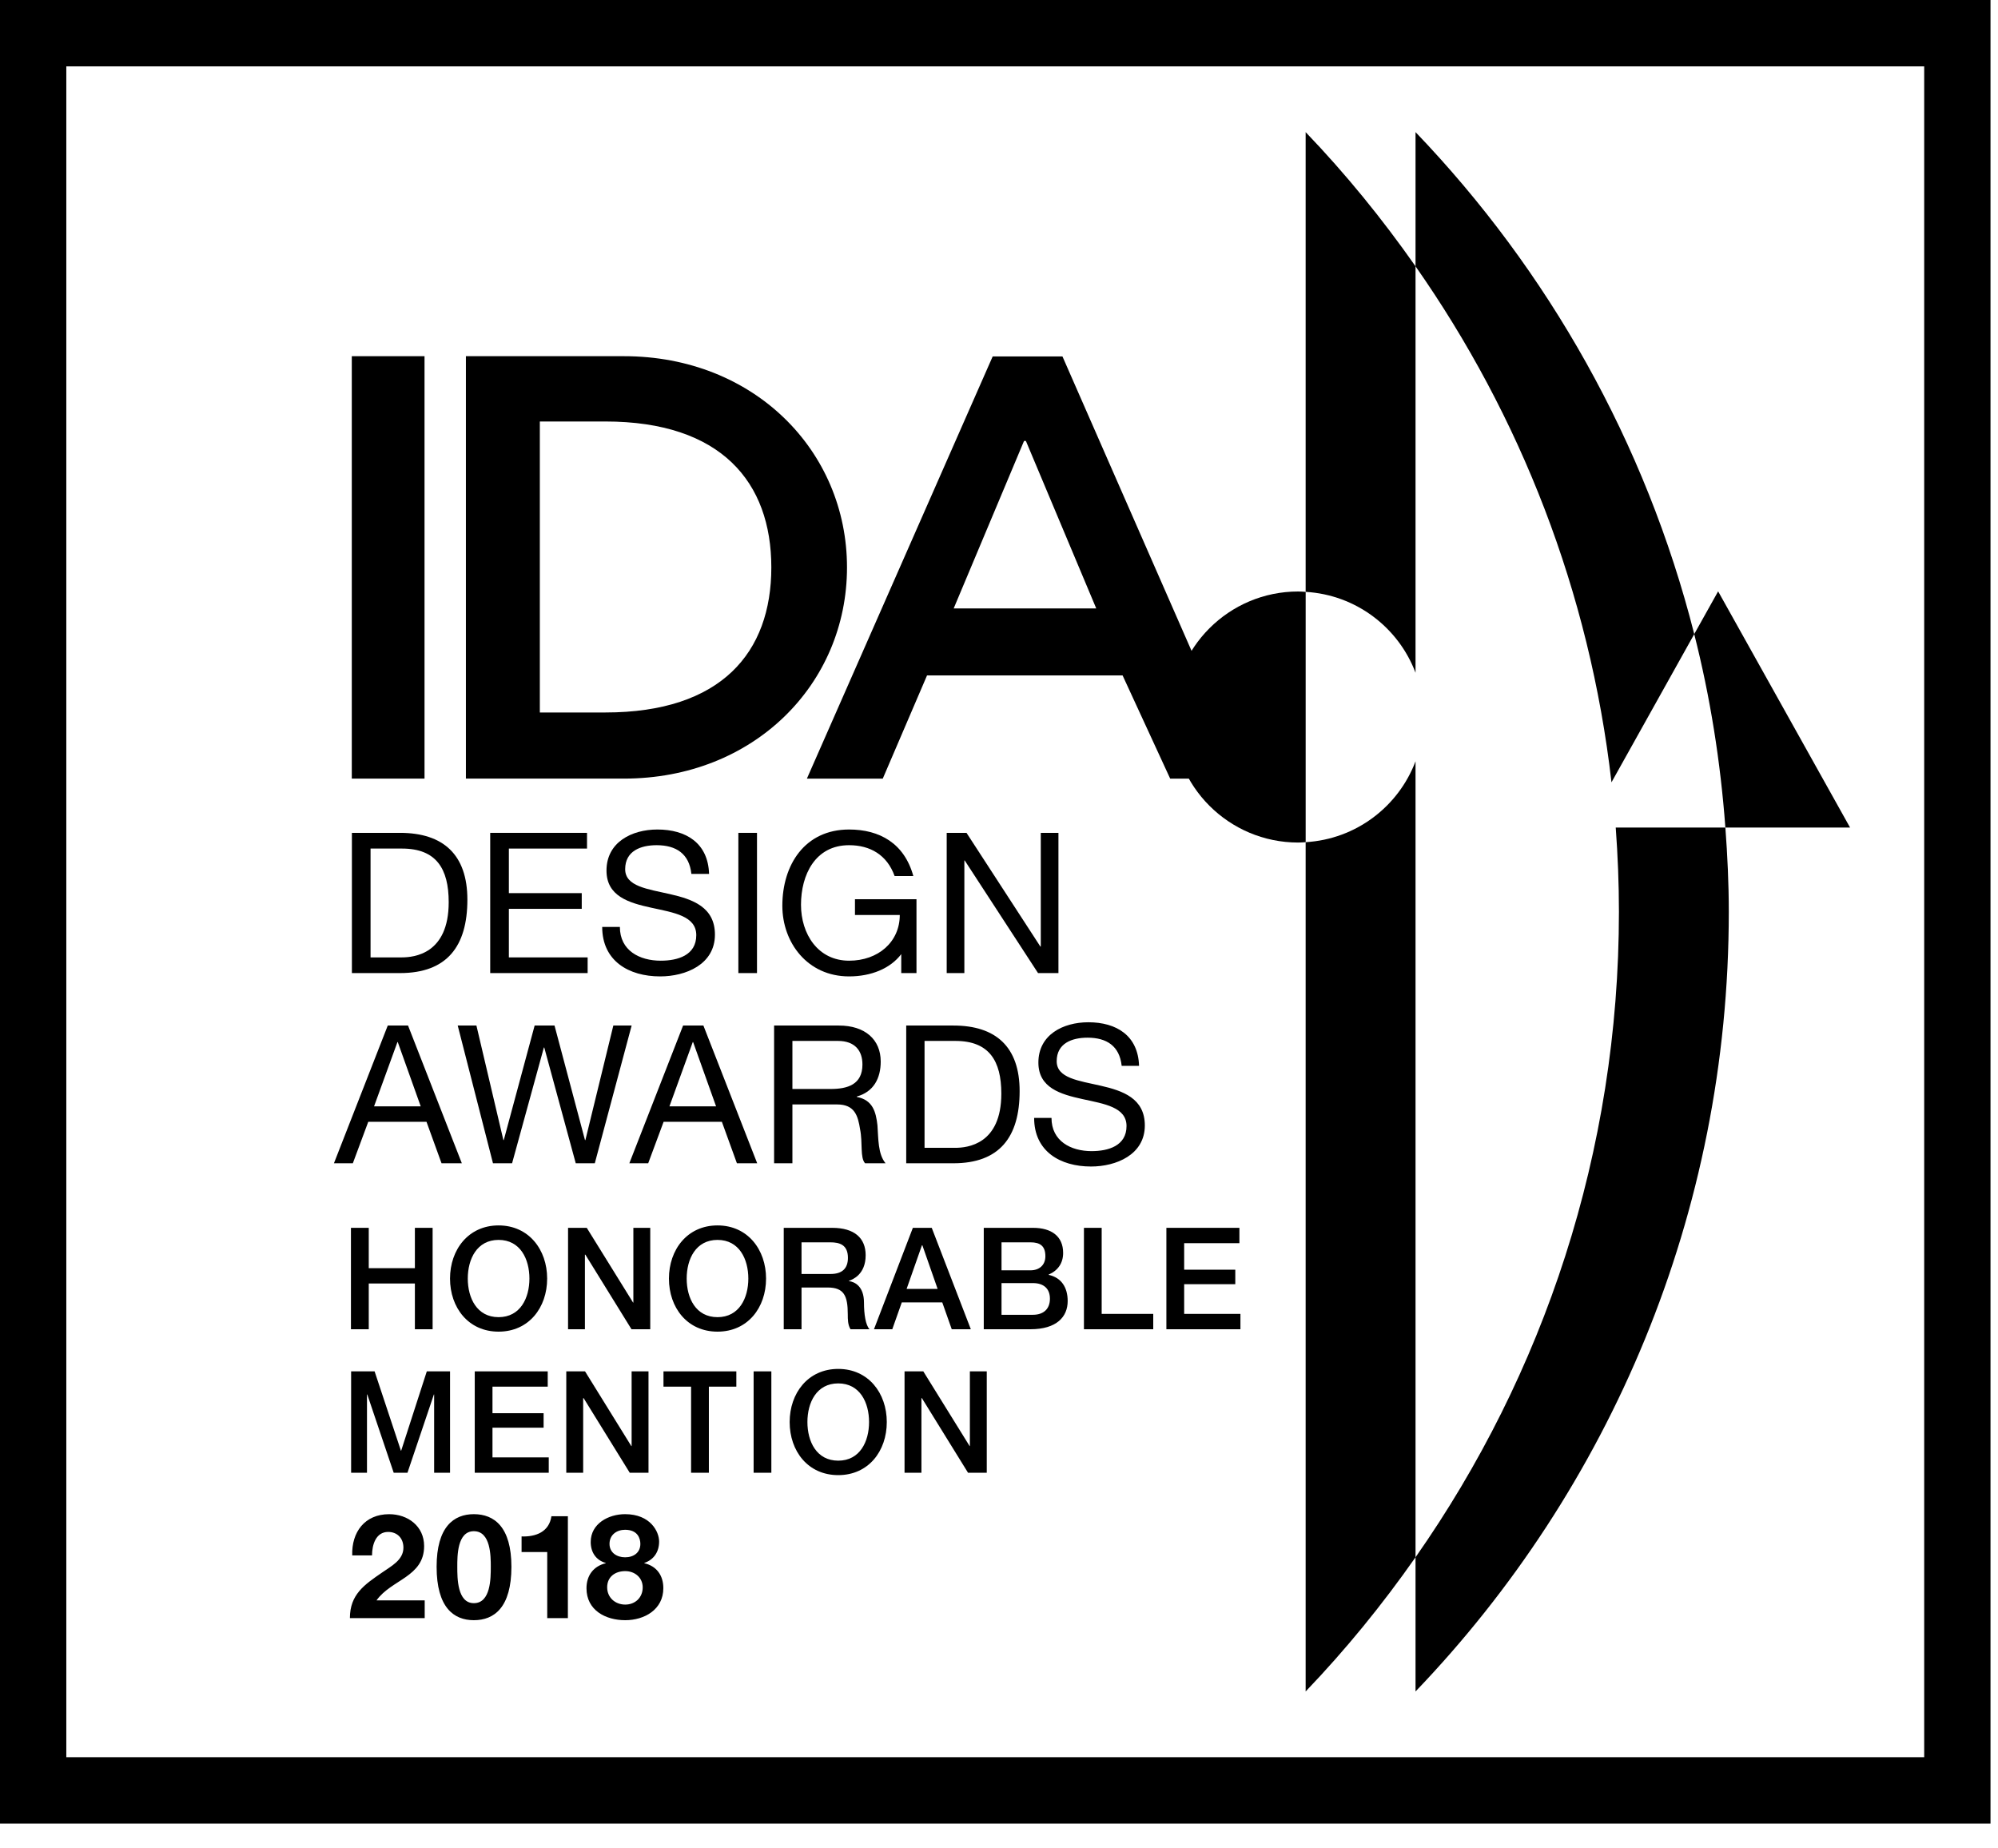 <svg class="svg-award--ida" xmlns="http://www.w3.org/2000/svg" viewBox="0 0 80 74" data-inview="short">
  <g fill-rule="evenodd">
    <path d="M0,73.008 L79.7,73.008 L79.7,0 L0,0 L0,73.008 Z M2.655,70.349 L77.045,70.349 L77.045,2.657 L2.655,2.657 L2.655,70.349 Z"/>
    <path d="M14.09,33.343 L16.016,33.343 C17.748,33.343 18.714,34.216 18.714,36.016 C18.714,37.894 17.889,38.957 16.016,38.957 L14.09,38.957 L14.09,33.343 Z M14.837,38.329 L16.079,38.329 C16.591,38.329 17.966,38.188 17.966,36.119 C17.966,34.782 17.472,33.972 16.096,33.972 L14.837,33.972 L14.837,38.329 Z"/>
    <polygon points="19.628 33.343 23.504 33.343 23.504 33.972 20.375 33.972 20.375 35.756 23.293 35.756 23.293 36.385 20.375 36.385 20.375 38.329 23.529 38.329 23.529 38.957 19.628 38.957"/>
    <path d="M27.683,34.986 C27.596,34.176 27.07,33.837 26.291,33.837 C25.654,33.837 25.032,34.066 25.032,34.798 C25.032,36.181 28.626,35.205 28.626,37.417 C28.626,38.612 27.455,39.09 26.433,39.09 C25.174,39.09 24.112,38.47 24.112,37.109 L24.82,37.109 C24.82,38.055 25.606,38.461 26.456,38.461 C27.133,38.461 27.879,38.248 27.879,37.439 C27.879,35.898 24.284,36.914 24.284,34.853 C24.284,33.72 25.291,33.209 26.323,33.209 C27.471,33.209 28.352,33.751 28.391,34.986 L27.683,34.986 Z"/>
    <polygon points="29.564 38.957 30.31 38.957 30.31 33.343 29.564 33.343"/>
    <path d="M36.086,38.198 C35.645,38.78 34.869,39.09 33.998,39.09 C32.324,39.09 31.325,37.73 31.325,36.262 C31.325,34.626 32.222,33.209 33.998,33.209 C35.217,33.209 36.209,33.759 36.57,35.073 L35.821,35.073 C35.517,34.224 34.839,33.837 33.998,33.837 C32.638,33.837 32.072,35.026 32.072,36.222 C32.072,37.392 32.749,38.461 33.998,38.461 C35.164,38.461 36.027,37.709 36.027,36.631 L34.233,36.631 L34.233,36 L36.696,36 L36.696,38.957 L36.086,38.957 L36.086,38.198 Z"/>
    <polygon points="37.906 33.343 38.699 33.343 41.656 37.894 41.673 37.894 41.673 33.343 42.38 33.343 42.38 38.957 41.563 38.957 38.628 34.45 38.613 34.45 38.613 38.957 37.906 38.957"/>
    <path d="M15.526,41.057 L16.338,41.057 L18.492,46.571 L17.679,46.571 L17.077,44.911 L14.745,44.911 L14.128,46.571 L13.371,46.571 L15.526,41.057 Z M14.977,44.293 L16.846,44.293 L15.927,41.72 L15.913,41.72 L14.977,44.293 Z"/>
    <polygon points="23.816 46.571 23.053 46.571 21.792 41.936 21.777 41.936 20.504 46.571 19.739 46.571 18.327 41.057 19.076 41.057 20.156 45.643 20.171 45.643 21.407 41.057 22.203 41.057 23.423 45.643 23.439 45.643 24.558 41.057 25.291 41.057"/>
    <path d="M27.351 41.057L28.164 41.057 30.318 46.571 29.506 46.571 28.904 44.911 26.571 44.911 25.954 46.571 25.199 46.571 27.351 41.057zM26.804 44.293L28.672 44.293 27.753 41.72 27.738 41.72 26.804 44.293zM30.995 41.057L33.588 41.057C34.632 41.057 35.264 41.612 35.264 42.499 35.264 43.172 34.978 43.713 34.307 43.898L34.307 43.915C34.949 44.038 35.072 44.516 35.133 45.05 35.172 45.581 35.149 46.201 35.458 46.571L34.638 46.571C34.431 46.348 34.547 45.752 34.438 45.211 34.353 44.677 34.229 44.216 33.519 44.216L31.728 44.216 31.728 46.571 30.995 46.571 30.995 41.057zM33.256 43.597C33.937 43.597 34.532 43.42 34.532 42.617 34.532 42.068 34.236 41.673 33.551 41.673L31.728 41.673 31.728 43.597 33.256 43.597zM36.285 41.057L38.177 41.057C39.876 41.057 40.826 41.913 40.826 43.681 40.826 45.528 40.015 46.571 38.177 46.571L36.285 46.571 36.285 41.057zM37.019 45.953L38.24 45.953C38.741 45.953 40.093 45.813 40.093 43.783 40.093 42.472 39.606 41.673 38.255 41.673L37.019 41.673 37.019 45.953zM44.912 42.67C44.827 41.875 44.31 41.543 43.546 41.543 42.921 41.543 42.31 41.767 42.31 42.486 42.31 43.844 45.839 42.886 45.839 45.057 45.839 46.23 44.689 46.701 43.685 46.701 42.448 46.701 41.407 46.093 41.407 44.756L42.102 44.756C42.102 45.683 42.875 46.085 43.708 46.085 44.372 46.085 45.106 45.875 45.106 45.081 45.106 43.568 41.577 44.563 41.577 42.539 41.577 41.426 42.564 40.926 43.577 40.926 44.704 40.926 45.569 41.459 45.608 42.67L44.912 42.67z"/>
    <polygon points="14.052 49.156 14.765 49.156 14.765 50.771 16.612 50.771 16.612 49.156 17.322 49.156 17.322 53.216 16.612 53.216 16.612 51.384 14.765 51.384 14.765 53.216 14.052 53.216"/>
    <path d="M21.908,51.187 C21.908,52.35 21.174,53.312 19.963,53.312 C18.753,53.312 18.019,52.35 18.019,51.187 C18.019,50.031 18.753,49.059 19.963,49.059 C21.174,49.059 21.908,50.031 21.908,51.187 M18.73,51.187 C18.73,51.966 19.094,52.732 19.963,52.732 C20.833,52.732 21.198,51.966 21.198,51.187 C21.198,50.407 20.833,49.639 19.963,49.639 C19.094,49.639 18.73,50.407 18.73,51.187"/>
    <polygon points="22.745 49.156 23.494 49.156 25.349 52.148 25.36 52.148 25.36 49.156 26.036 49.156 26.036 53.216 25.285 53.216 23.438 50.23 23.42 50.23 23.42 53.216 22.745 53.216"/>
    <path d="M30.673 51.187C30.673 52.35 29.94 53.312 28.729 53.312 27.518 53.312 26.784 52.35 26.784 51.187 26.784 50.031 27.518 49.059 28.729 49.059 29.94 49.059 30.673 50.031 30.673 51.187M27.495 51.187C27.495 51.966 27.858 52.732 28.729 52.732 29.598 52.732 29.963 51.966 29.963 51.187 29.963 50.407 29.598 49.639 28.729 49.639 27.858 49.639 27.495 50.407 27.495 51.187M31.381 49.156L33.32 49.156C34.212 49.156 34.661 49.566 34.661 50.253 34.661 51.031 34.128 51.23 33.991 51.278L33.991 51.289C34.236 51.318 34.594 51.51 34.594 52.148 34.594 52.624 34.661 53.051 34.816 53.216L34.055 53.216C33.945 53.039 33.945 52.818 33.945 52.619 33.945 51.872 33.792 51.545 33.139 51.545L32.093 51.545 32.093 53.216 31.381 53.216 31.381 49.156zM32.093 51.003L33.258 51.003C33.713 51.003 33.951 50.788 33.951 50.357 33.951 49.832 33.616 49.736 33.246 49.736L32.093 49.736 32.093 51.003zM36.551 49.156L37.307 49.156 38.872 53.216 38.108 53.216 37.728 52.14 36.108 52.14 35.727 53.216 34.994 53.216 36.551 49.156zM36.301 51.6L37.542 51.6 36.932 49.856 36.914 49.856 36.301 51.6zM39.39 49.156L41.364 49.156C42.091 49.156 42.568 49.486 42.568 50.16 42.568 50.571 42.358 50.867 41.989 51.027L41.989 51.039C42.488 51.146 42.75 51.532 42.75 52.086 42.75 52.72 42.308 53.216 41.254 53.216L39.39 53.216 39.39 49.156zM40.101 50.857L41.26 50.857C41.602 50.857 41.857 50.657 41.857 50.292 41.857 49.883 41.647 49.736 41.26 49.736L40.101 49.736 40.101 50.857zM40.101 52.637L41.357 52.637C41.788 52.637 42.039 52.401 42.039 51.992 42.039 51.589 41.788 51.368 41.357 51.368L40.101 51.368 40.101 52.637z"/>
    <polygon points="43.401 49.156 44.111 49.156 44.111 52.601 46.176 52.601 46.176 53.216 43.401 53.216"/>
    <polygon points="46.702 49.156 49.626 49.156 49.626 49.77 47.414 49.77 47.414 50.832 49.461 50.832 49.461 51.412 47.414 51.412 47.414 52.601 49.667 52.601 49.667 53.216 46.702 53.216"/>
    <polygon points="14.059 54.902 14.999 54.902 16.053 58.078 16.063 58.078 17.089 54.902 18.02 54.902 18.02 58.961 17.383 58.961 17.383 55.827 17.373 55.827 16.315 58.961 15.764 58.961 14.706 55.827 14.694 55.827 14.694 58.961 14.059 58.961"/>
    <polygon points="19.009 54.902 21.931 54.902 21.931 55.514 19.719 55.514 19.719 56.577 21.766 56.577 21.766 57.157 19.719 57.157 19.719 58.346 21.972 58.346 21.972 58.961 19.009 58.961"/>
    <polygon points="22.674 54.902 23.425 54.902 25.277 57.892 25.29 57.892 25.29 54.902 25.966 54.902 25.966 58.961 25.215 58.961 23.369 55.975 23.35 55.975 23.35 58.961 22.674 58.961"/>
    <polygon points="26.566 54.902 29.483 54.902 29.483 55.514 28.383 55.514 28.383 58.961 27.671 58.961 27.671 55.514 26.566 55.514"/>
    <polygon points="30.175 58.961 30.885 58.961 30.885 54.902 30.175 54.902"/>
    <path d="M35.507,56.931 C35.507,58.096 34.773,59.056 33.563,59.056 C32.352,59.056 31.618,58.096 31.618,56.931 C31.618,55.776 32.352,54.804 33.563,54.804 C34.773,54.804 35.507,55.776 35.507,56.931 M32.329,56.931 C32.329,57.71 32.693,58.477 33.563,58.477 C34.432,58.477 34.797,57.71 34.797,56.931 C34.797,56.151 34.432,55.384 33.563,55.384 C32.693,55.384 32.329,56.151 32.329,56.931"/>
    <polygon points="36.218 54.902 36.969 54.902 38.823 57.892 38.834 57.892 38.834 54.902 39.51 54.902 39.51 58.961 38.76 58.961 36.913 55.975 36.894 55.975 36.894 58.961 36.218 58.961"/>
    <path d="M14.103 62.269C14.074 61.337 14.604 60.62 15.582 60.62 16.329 60.62 16.982 61.098 16.982 61.897 16.982 63.132 15.669 63.233 15.075 64.071L17.005 64.071 17.005 64.78 14.01 64.78C14.01 63.832 14.592 63.442 15.297 62.957 15.652 62.706 16.153 62.461 16.153 61.961 16.153 61.572 15.897 61.33 15.542 61.33 15.052 61.33 14.896 61.839 14.896 62.269L14.103 62.269zM18.973 60.619C19.79 60.619 20.477 61.132 20.477 62.725 20.477 64.35 19.79 64.864 18.973 64.864 18.164 64.864 17.482 64.35 17.482 62.725 17.482 61.132 18.164 60.619 18.973 60.619M18.973 64.182C19.651 64.182 19.651 63.183 19.651 62.725 19.651 62.3 19.651 61.301 18.973 61.301 18.303 61.301 18.31 62.3 18.31 62.725 18.31 63.183 18.31 64.182 18.973 64.182M22.738 64.781L21.911 64.781 21.911 62.136 20.884 62.136 20.884 61.511C21.462 61.53 21.987 61.326 22.079 60.702L22.738 60.702 22.738 64.781zM25.028 60.619C26.043 60.619 26.391 61.319 26.391 61.715 26.391 62.118 26.188 62.439 25.798 62.572L25.798 62.583C26.286 62.695 26.56 63.068 26.56 63.581 26.56 64.442 25.798 64.864 25.035 64.864 24.247 64.864 23.483 64.467 23.483 63.585 23.483 63.068 23.769 62.7 24.254 62.583L24.254 62.572C23.856 62.461 23.652 62.136 23.652 61.734 23.652 60.997 24.364 60.619 25.028 60.619M25.035 64.239C25.43 64.239 25.734 63.96 25.734 63.55 25.734 63.16 25.418 62.899 25.035 62.899 24.632 62.899 24.311 63.126 24.311 63.546 24.311 63.964 24.638 64.239 25.035 64.239M25.028 62.346C25.372 62.346 25.64 62.158 25.64 61.809 25.64 61.6 25.541 61.244 25.028 61.244 24.696 61.244 24.405 61.443 24.405 61.809 24.405 62.158 24.696 62.346 25.028 62.346"/>
    <polygon points="14.086 31.171 16.998 31.171 16.998 14.26 14.086 14.26"/>
    <path d="M18.655 14.26L24.982 14.26C30.193 14.26 33.914 18.05 33.914 22.716 33.914 27.381 30.193 31.171 24.982 31.171L18.655 31.171 18.655 14.26zM21.615 28.524L24.235 28.524C28.879 28.524 30.884 26.126 30.884 22.716 30.884 19.305 28.879 16.874 24.235 16.874L21.615 16.874 21.615 28.524zM56.678 5.289L56.678 10.662C60.87 16.648 63.649 23.694 64.524 31.32L67.838 25.386C65.892 17.715 61.986 10.826 56.678 5.289M64.694 33.131C64.776 34.245 64.822 35.369 64.822 36.502 64.822 46.117 61.805 55.026 56.678 62.344L56.678 67.717C64.447 59.614 69.221 48.616 69.221 36.502 69.221 35.369 69.167 34.246 69.084 33.131L64.694 33.131z"/>
    <path d="M74.077 33.131L68.794 23.674 67.837 25.386C68.473 27.89 68.888 30.481 69.084 33.131L74.077 33.131zM51.981 23.68C49.204 23.68 46.955 25.93 46.955 28.706 46.955 31.481 49.204 33.731 51.981 33.731 52.081 33.731 52.179 33.722 52.279 33.716L52.279 23.695C52.179 23.689 52.081 23.68 51.981 23.68"/>
    <path d="M52.278 33.716L52.278 67.717C53.88 66.045 55.346 64.246 56.678 62.344L56.678 30.478C55.994 32.289 54.298 33.597 52.278 33.716M56.678 26.933L56.678 10.662C55.346 8.761 53.88 6.96 52.278 5.29L52.278 23.695C54.298 23.813 55.994 25.122 56.678 26.933M39.747 14.27L42.541 14.27 49.953 31.172 46.854 31.172 44.948 27.039 37.119 27.039 35.346 31.172 32.308 31.172 39.747 14.27zM38.185 24.359L43.894 24.359 41.077 17.654 41.002 17.654 38.185 24.359z"/>
  </g>
</svg>
